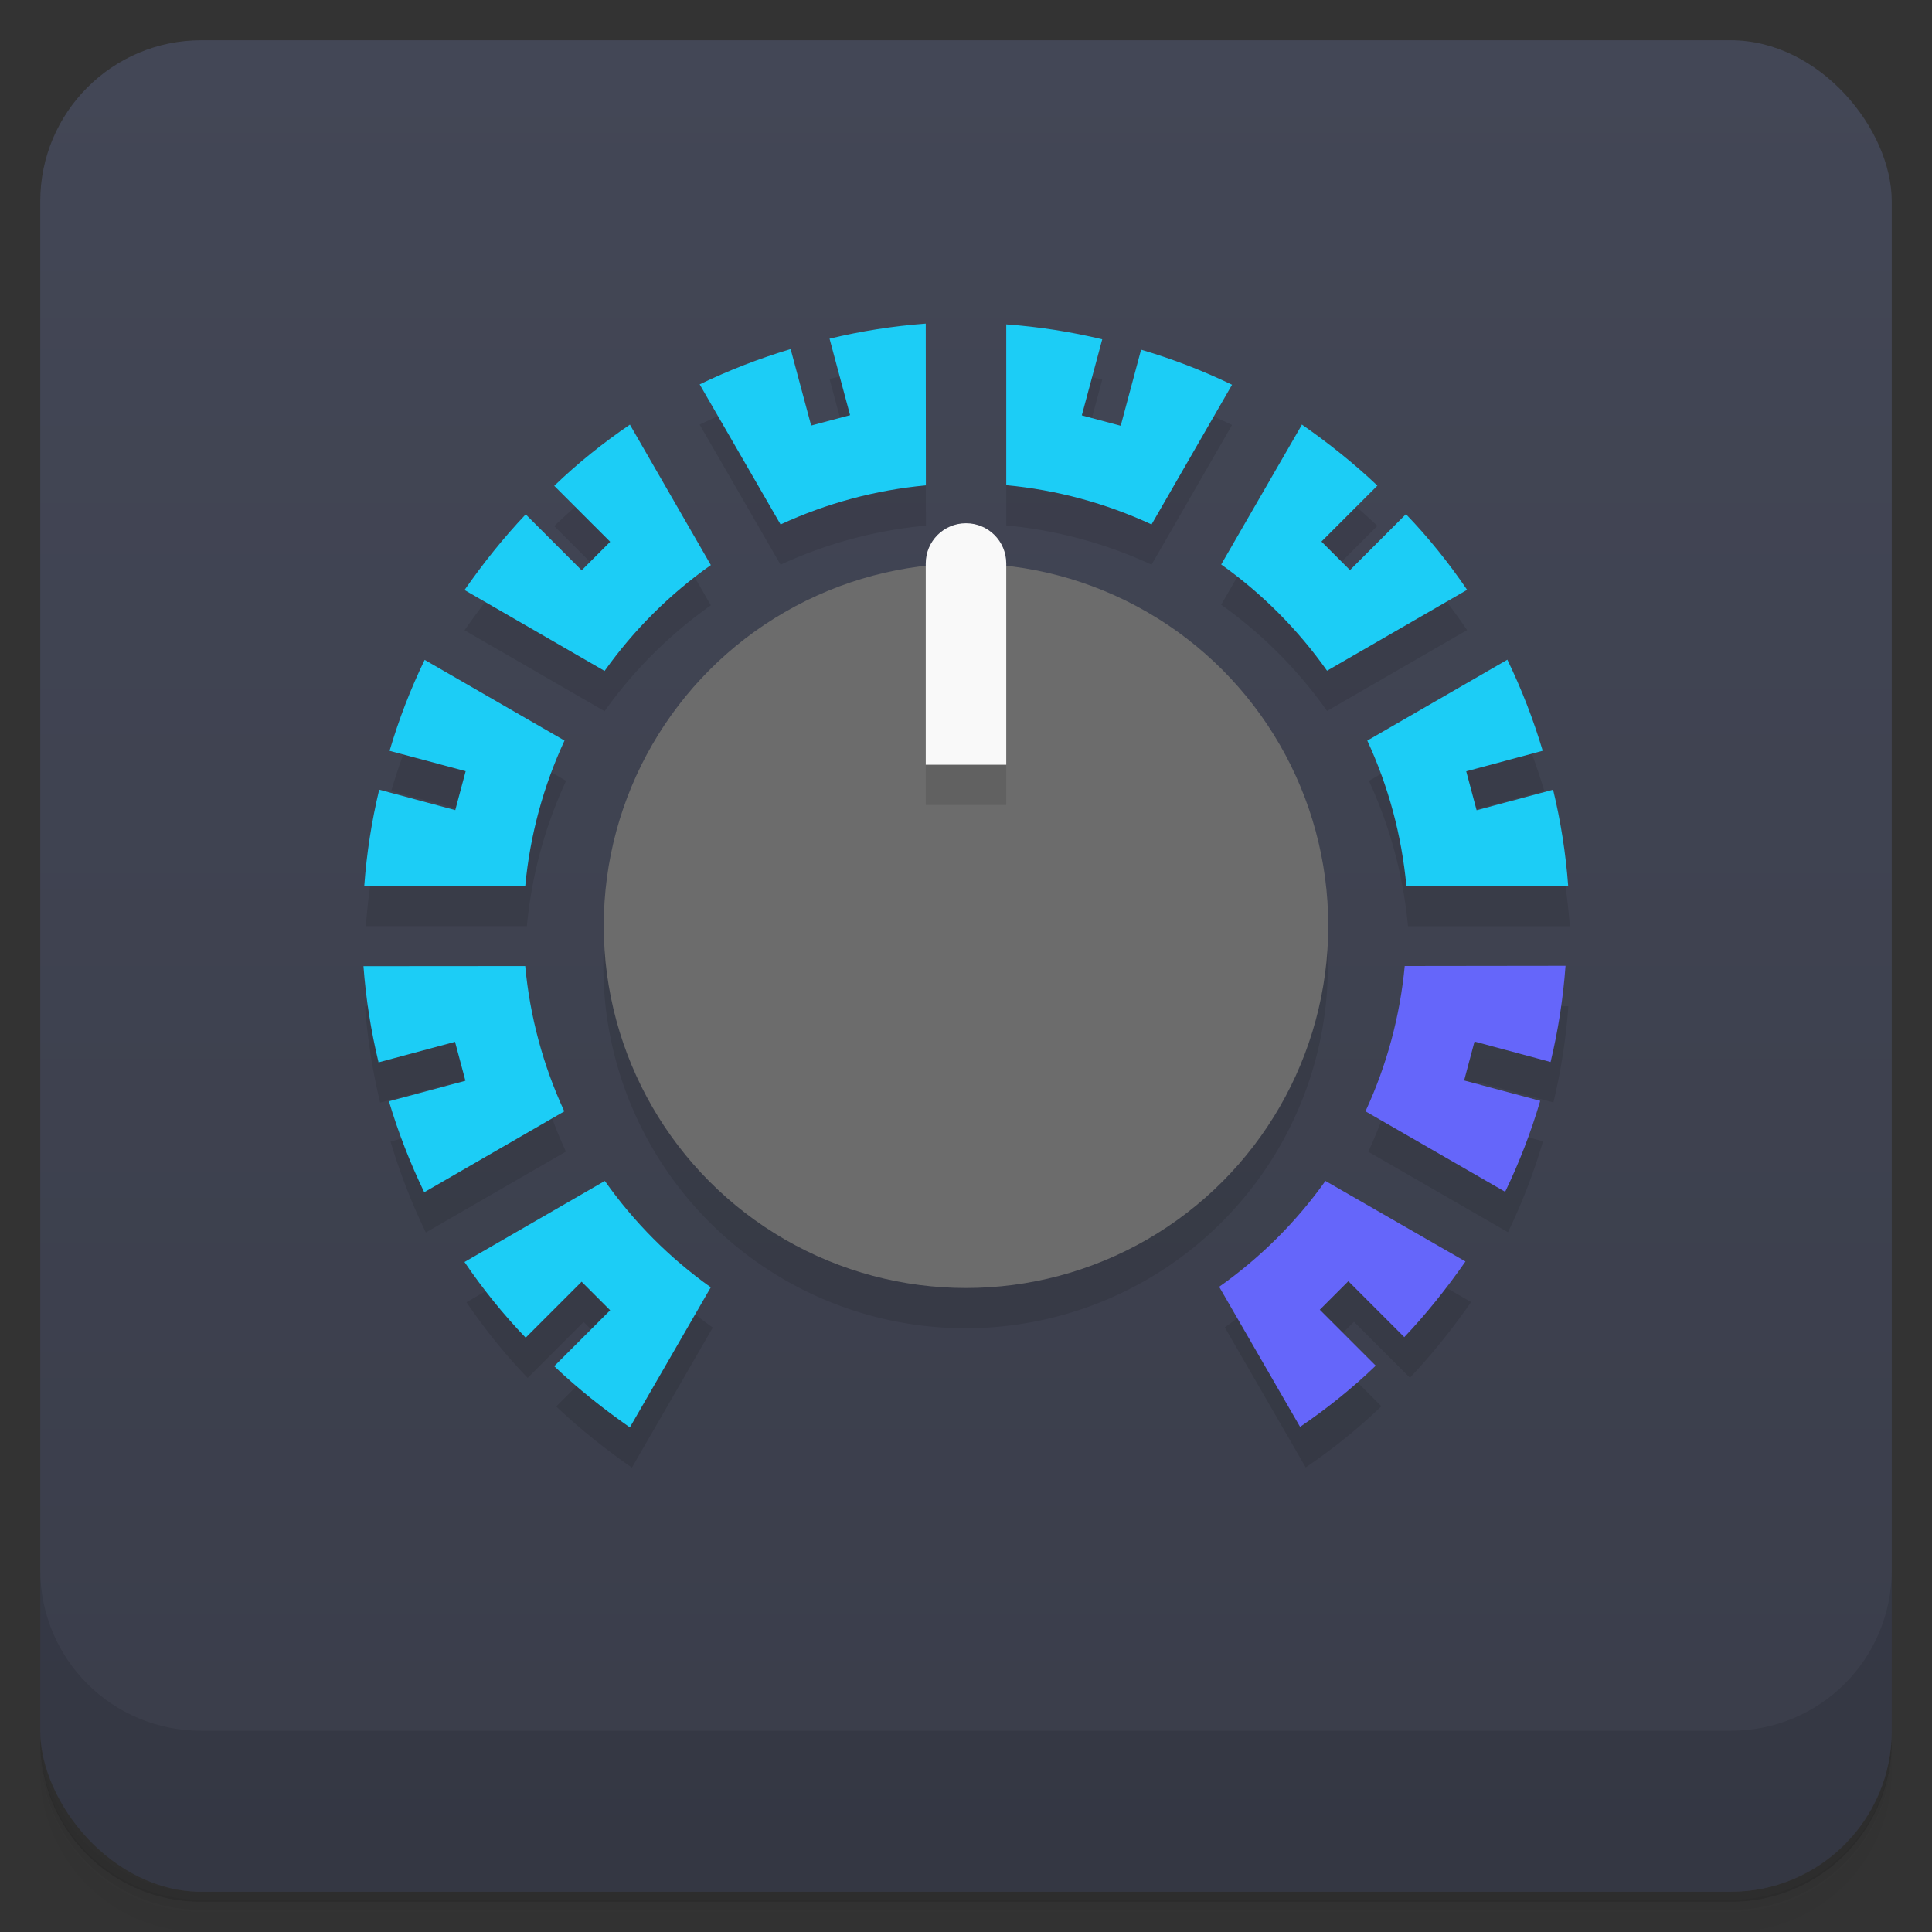 <svg version="1.1" viewBox="0 0 48 48" xmlns="http://www.w3.org/2000/svg">
 <rect x="0" y="0" width="48" height="48" fill="#333333" stroke="none"/>
 <defs>
  <linearGradient id="bg" x2="0" y1="1" y2="47" gradientUnits="userSpaceOnUse">
   <stop style="stop-color:#434756" offset="0"/>
   <stop style="stop-color:#3a3d4a" offset="1"/>
  </linearGradient>
 </defs>
 <path d="m1 43v0.25c0 2.22 1.78 4 4 4h38c2.22 0 4-1.78 4-4v-0.25c0 2.22-1.78 4-4 4h-38c-2.22 0-4-1.78-4-4zm0 0.5v0.5c0 2.22 1.78 4 4 4h38c2.22 0 4-1.78 4-4v-0.5c0 2.22-1.78 4-4 4h-38c-2.22 0-4-1.78-4-4z" style="opacity:.02"/>
 <path d="m1 43.2v0.25c0 2.22 1.78 4 4 4h38c2.22 0 4-1.78 4-4v-0.25c0 2.22-1.78 4-4 4h-38c-2.22 0-4-1.78-4-4z" style="opacity:.05"/>
 <path d="m1 43v0.25c0 2.22 1.78 4 4 4h38c2.22 0 4-1.78 4-4v-0.25c0 2.22-1.78 4-4 4h-38c-2.22 0-4-1.78-4-4z" style="opacity:.1"/>
 <rect x="1" y="1" width="46" height="46" rx="4" style="fill:url(#bg)"/>
 <path d="m1 39v4c0 2.22 1.78 4 4 4h38c2.22 0 4-1.78 4-4v-4c0 2.22-1.78 4-4 4h-38c-2.22 0-4-1.78-4-4z" style="opacity:.1"/>
 <path d="m23 9.04c-0.806 0.06-1.61 0.186-2.39 0.375l0.51 1.9-0.967 0.258-0.51-1.9c-0.774 0.231-1.53 0.524-2.26 0.877l2.01 3.48c1.14-0.527 2.36-0.855 3.61-0.971zm2 0.014v4c1.25 0.117 2.47 0.447 3.61 0.975l2-3.47c-0.727-0.351-1.48-0.642-2.26-0.871l-0.506 1.89-0.967-0.258 0.508-1.89c-0.785-0.188-1.58-0.312-2.39-0.371zm7.35 2.49-2.01 3.48c1.02 0.725 1.91 1.62 2.63 2.64l3.48-2.01c-0.454-0.668-0.961-1.3-1.52-1.88l-1.39 1.39-0.709-0.709 1.39-1.39c-0.586-0.556-1.22-1.06-1.88-1.52zm-16.7 0.006c-0.668 0.454-1.3 0.961-1.88 1.52l1.39 1.39-0.709 0.709-1.39-1.39c-0.556 0.586-1.06 1.22-1.52 1.88l3.48 2.01c0.725-1.02 1.62-1.91 2.64-2.63zm8.34 3.45a9 9 0 0 0-9 9 9 9 0 0 0 9 9 9 9 0 0 0 9-9 9 9 0 0 0-9-9zm13.5 2.39-3.48 2.01c0.527 1.14 0.855 2.36 0.971 3.61h4.02c-0.06-0.806-0.186-1.61-0.375-2.39l-1.9 0.51-0.258-0.967 1.9-0.51c-0.231-0.774-0.524-1.53-0.877-2.26zm-26.9 0.004c-0.351 0.727-0.642 1.48-0.871 2.26l1.89 0.506-0.258 0.967-1.89-0.508c-0.188 0.785-0.312 1.58-0.371 2.39h4c0.117-1.25 0.447-2.47 0.975-3.61zm-1.52 7.61c0.06 0.806 0.186 1.61 0.375 2.39l1.9-0.51 0.258 0.967-1.9 0.51c0.231 0.774 0.524 1.53 0.877 2.26l3.48-2.01c-0.527-1.14-0.855-2.36-0.971-3.61zm25.9 0c-0.117 1.25-0.447 2.47-0.975 3.61l3.47 2c0.351-0.727 0.642-1.48 0.871-2.26l-1.89-0.506 0.258-0.967 1.89 0.508c0.188-0.785 0.312-1.58 0.371-2.39zm-19.9 5.34-3.48 2.01c0.454 0.668 0.961 1.3 1.52 1.88l1.39-1.39 0.709 0.709-1.39 1.39c0.586 0.556 1.22 1.06 1.88 1.52l2.01-3.48c-1.02-0.725-1.91-1.62-2.63-2.64zm18 0.004c-0.725 1.02-1.62 1.91-2.64 2.63l2.01 3.48c0.668-0.454 1.3-0.961 1.88-1.52l-1.39-1.39 0.709-0.709 1.39 1.39c0.556-0.586 1.06-1.22 1.52-1.88z" style="opacity:.1"/>
 <path d="m23 8.04c-0.806 0.06-1.61 0.186-2.39 0.375l0.51 1.9-0.967 0.258-0.51-1.9c-0.774 0.231-1.53 0.524-2.26 0.877l2.01 3.48c1.14-0.527 2.36-0.855 3.61-0.971zm2 0.014v4c1.25 0.117 2.47 0.447 3.61 0.975l2-3.47c-0.727-0.351-1.48-0.642-2.26-0.871l-0.506 1.89-0.967-0.258 0.508-1.89c-0.785-0.188-1.58-0.312-2.39-0.371zm7.35 2.49-2.01 3.48c1.02 0.725 1.91 1.62 2.63 2.64l3.48-2.01c-0.454-0.668-0.961-1.3-1.52-1.88l-1.39 1.39-0.709-0.709 1.39-1.39c-0.586-0.556-1.22-1.06-1.88-1.52zm-16.7 0.006c-0.668 0.454-1.3 0.961-1.88 1.52l1.39 1.39-0.709 0.709-1.39-1.39c-0.556 0.586-1.06 1.22-1.52 1.88l3.48 2.01c0.725-1.02 1.62-1.91 2.64-2.63zm21.8 5.84-3.48 2.01c0.527 1.14 0.855 2.36 0.971 3.61h4.02c-0.06-0.806-0.186-1.61-0.375-2.39l-1.9 0.51-0.258-0.967 1.9-0.51c-0.231-0.774-0.524-1.53-0.877-2.26zm-26.9 0.004c-0.351 0.727-0.642 1.48-0.871 2.26l1.89 0.506-0.258 0.967-1.89-0.508c-0.188 0.785-0.312 1.58-0.371 2.39h4c0.117-1.25 0.447-2.47 0.975-3.61zm-1.52 7.61c0.06 0.806 0.186 1.61 0.375 2.39l1.9-0.51 0.258 0.967-1.9 0.51c0.231 0.774 0.524 1.53 0.877 2.26l3.48-2.01c-0.527-1.14-0.855-2.36-0.971-3.61zm5.99 5.34-3.48 2.01c0.454 0.668 0.961 1.3 1.52 1.88l1.39-1.39 0.709 0.709-1.39 1.39c0.586 0.556 1.22 1.06 1.88 1.52l2.01-3.48c-1.02-0.725-1.91-1.62-2.63-2.64z" style="fill:#1ccdf6"/>
 <circle cx="24" cy="23" r="9" style="fill:#6c6c6c;stroke-width:.6"/>
 <path d="m34.9 24c-0.117 1.25-0.447 2.47-0.975 3.61l3.47 2c0.351-0.727 0.642-1.48 0.871-2.26l-1.89-0.506 0.258-0.967 1.89 0.508c0.188-0.785 0.312-1.58 0.371-2.39zm-1.97 5.34c-0.725 1.02-1.62 1.91-2.64 2.63l2.01 3.48c0.668-0.454 1.3-0.961 1.88-1.52l-1.39-1.39 0.709-0.709 1.39 1.39c0.556-0.586 1.06-1.22 1.52-1.88z" style="fill:#6566fa"/>
 <path d="m24 13c0.554 0 1 0.446 1 1v5h-2v-5c0-0.554 0.446-1 1-1z" style="fill:#f9f9f9;paint-order:normal"/>
 <rect x="23" y="19" width="2" height="1" style="opacity:.1;paint-order:normal"/>
</svg>

